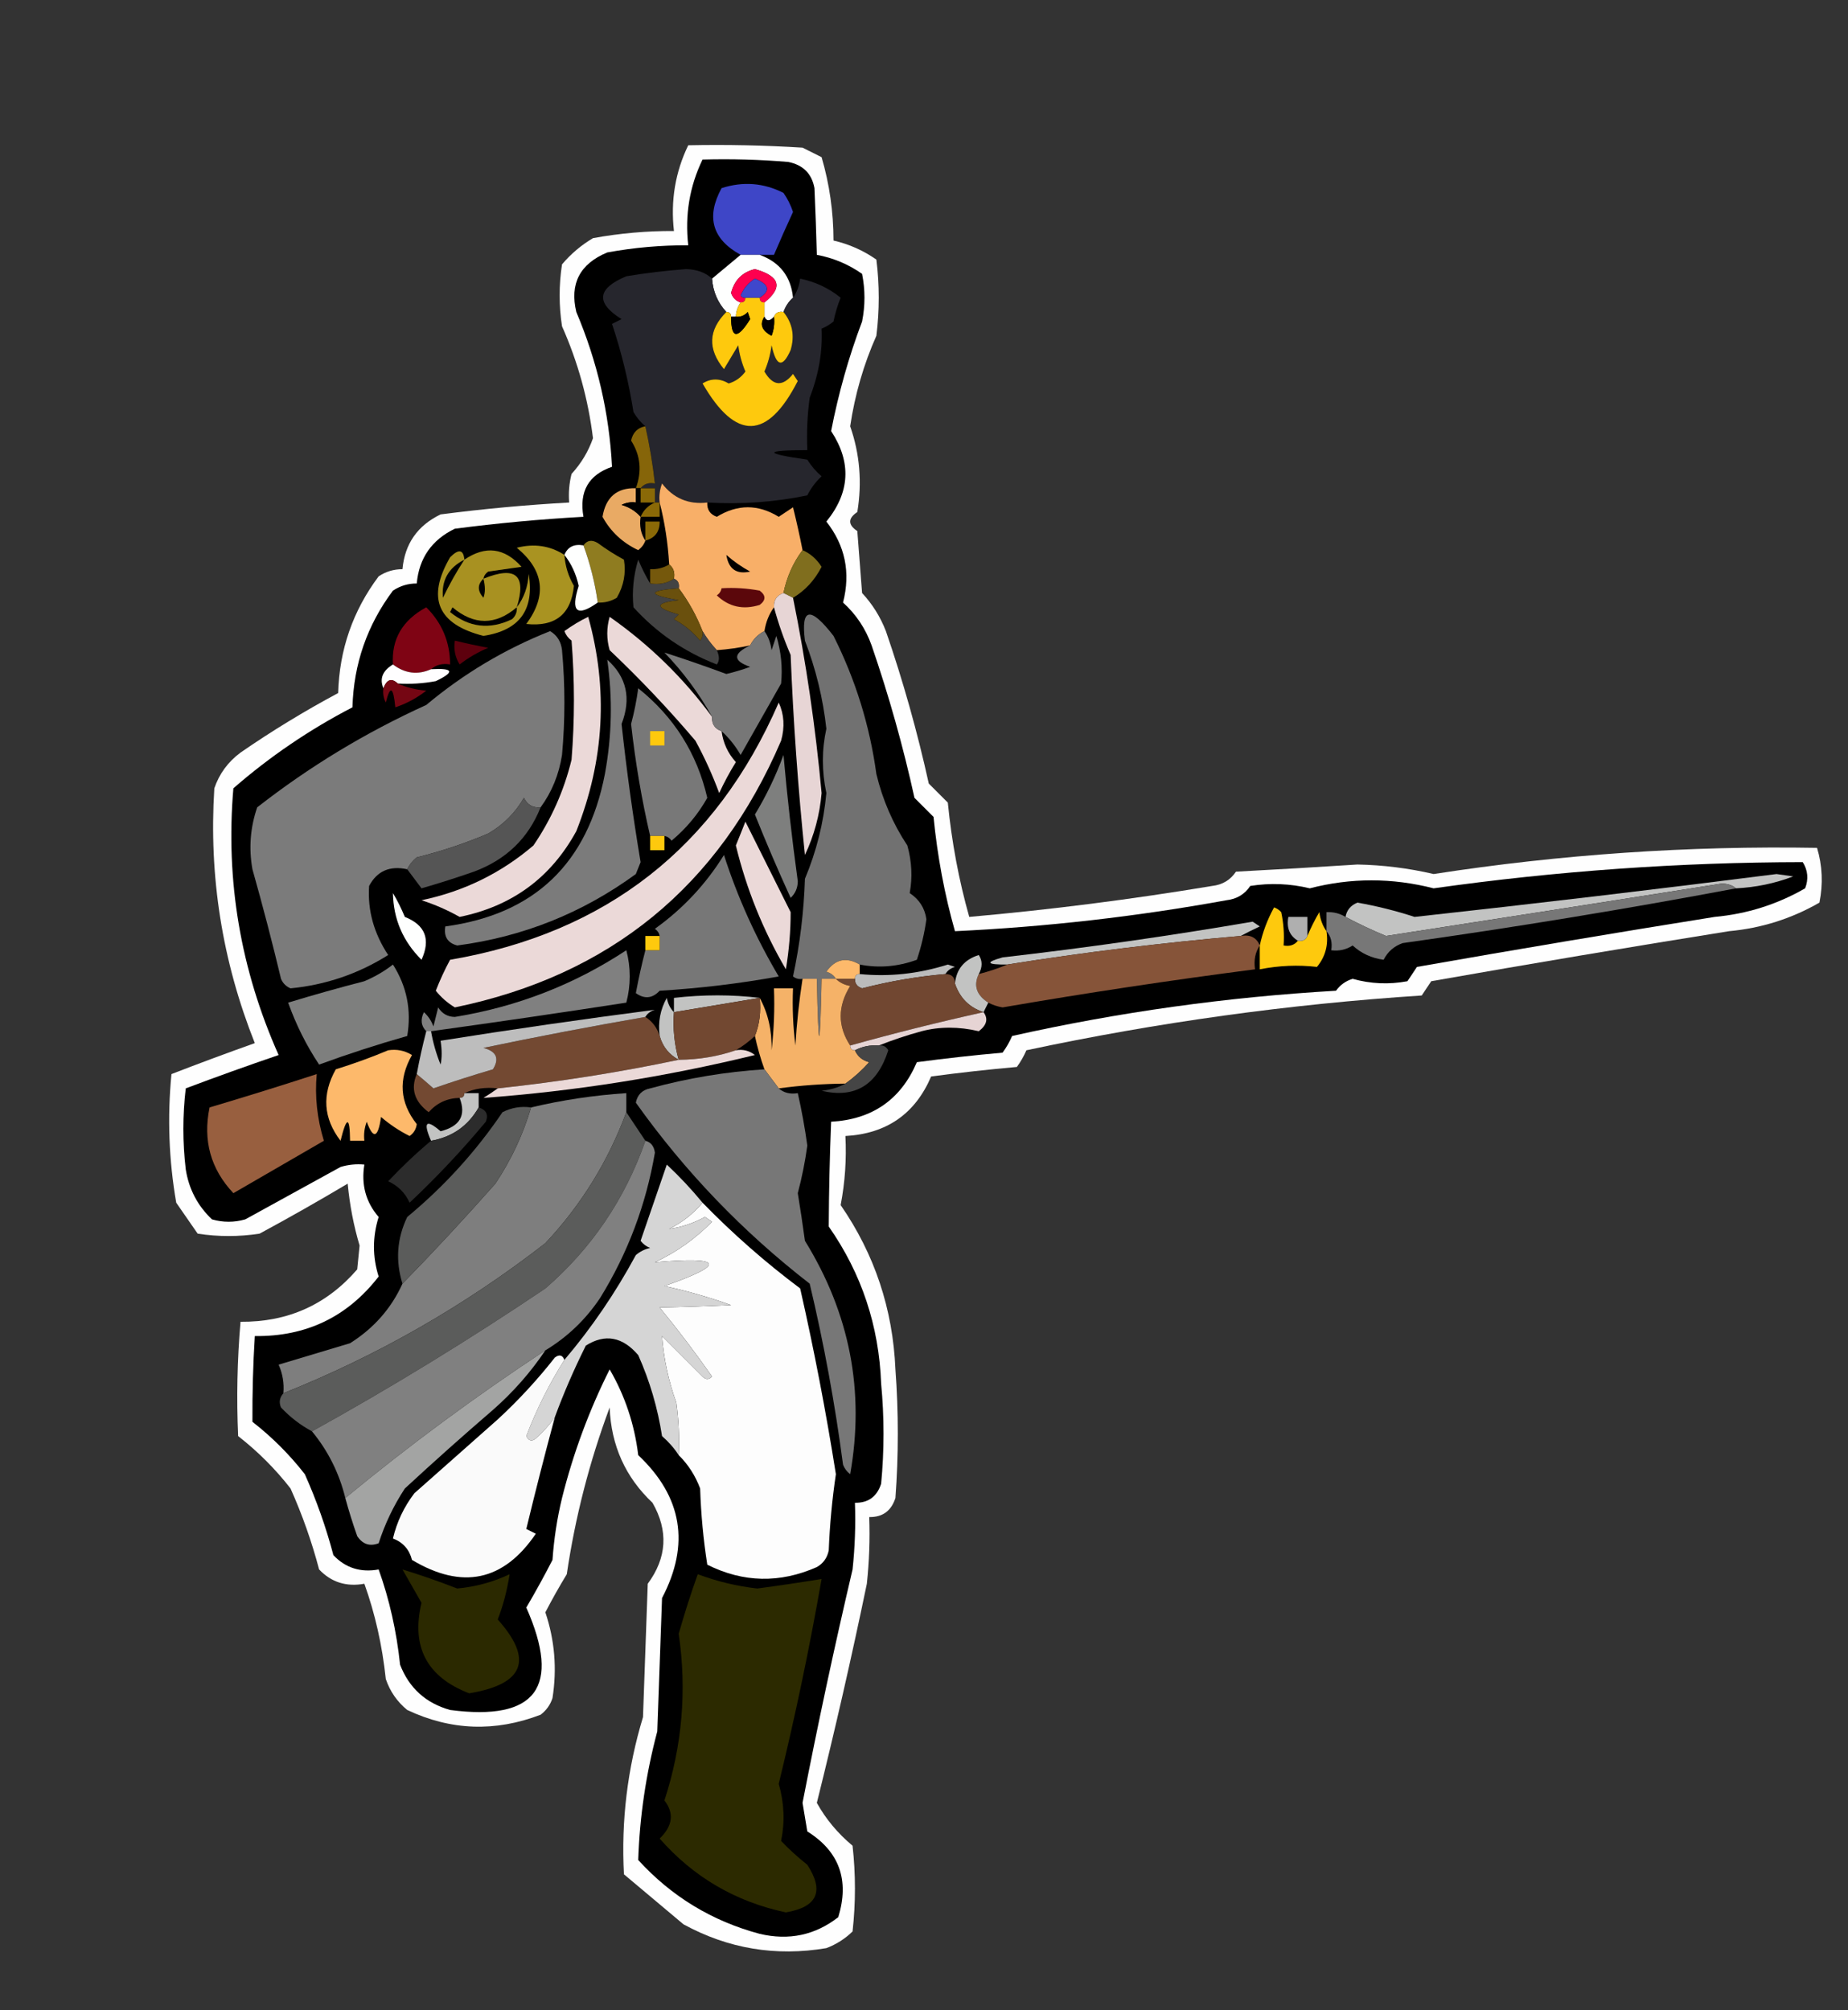 <?xml version="1.0" encoding="UTF-8"?>
<!DOCTYPE svg PUBLIC "-//W3C//DTD SVG 1.1//EN" "http://www.w3.org/Graphics/SVG/1.1/DTD/svg11.dtd">
<svg xmlns="http://www.w3.org/2000/svg" version="1.1" width="388px" height="422px" style="shape-rendering:geometricPrecision; text-rendering:geometricPrecision; image-rendering:optimizeQuality; fill-rule:evenodd; clip-rule:evenodd" xmlns:xlink="http://www.w3.org/1999/xlink">
<rect width="100%" height="100%" fill="#333333" stroke="none"/>
<g><path style="opacity:1" fill="#fefefe" d="M 144.5,30.5 C 152.507,30.334 160.507,30.5 168.5,31C 169.833,31.667 171.167,32.333 172.5,33C 174.158,38.654 174.991,44.487 175,50.5C 178.273,51.256 181.273,52.59 184,54.5C 184.667,59.833 184.667,65.167 184,70.5C 181.322,76.519 179.489,82.852 178.5,89.5C 180.52,95.279 181.02,101.279 180,107.5C 178,108.833 178,110.167 180,111.5C 180.333,115.833 180.667,120.167 181,124.5C 183.167,126.83 184.834,129.497 186,132.5C 189.621,143.024 192.621,153.69 195,164.5C 196.333,165.833 197.667,167.167 199,168.5C 199.823,176.817 201.323,184.817 203.5,192.5C 220.57,190.989 237.57,188.822 254.5,186C 256.663,185.755 258.33,184.755 259.5,183C 268.003,182.555 276.503,182.055 285,181.5C 290.41,181.606 295.743,182.273 301,183.5C 327.68,179.374 354.514,177.54 381.5,178C 382.626,181.744 382.793,185.577 382,189.5C 376.137,192.876 369.804,194.876 363,195.5C 342.136,198.838 321.302,202.338 300.5,206C 299.833,207 299.167,208 298.5,209C 270.638,210.813 242.972,214.647 215.5,220.5C 214.96,221.748 214.293,222.915 213.5,224C 207.485,224.535 201.485,225.201 195.5,226C 192.135,233.857 186.135,238.024 177.5,238.5C 177.752,243.385 177.419,248.219 176.5,253C 183.628,263.324 187.462,274.824 188,287.5C 188.667,296.5 188.667,305.5 188,314.5C 187.125,317.215 185.292,318.548 182.5,318.5C 182.666,323.179 182.499,327.845 182,332.5C 178.804,347.916 175.304,363.25 171.5,378.5C 173.378,381.89 175.878,384.89 179,387.5C 179.667,393.5 179.667,399.5 179,405.5C 177.421,407.041 175.587,408.208 173.5,409C 162.887,410.791 152.887,409.124 143.5,404C 139.333,400.5 135.167,397 131,393.5C 130.399,382.289 131.732,371.289 135,360.5C 135.333,351.167 135.667,341.833 136,332.5C 140.027,327.039 140.36,321.373 137,315.5C 131.312,310.144 128.312,303.477 128,295.5C 123.763,306.872 120.763,318.539 119,330.5C 117.405,333.121 115.905,335.787 114.5,338.5C 116.466,344.349 116.966,350.349 116,356.5C 115.535,357.931 114.701,359.097 113.5,360C 103.977,363.654 94.644,363.32 85.5,359C 83.383,357.269 81.883,355.102 81,352.5C 80.258,345.462 78.758,338.796 76.5,332.5C 72.713,333.186 69.546,332.186 67,329.5C 65.458,323.662 63.458,317.995 61,312.5C 57.806,308.395 54.14,304.728 50,301.5C 49.643,293.495 49.81,285.495 50.5,277.5C 60.424,277.587 68.591,273.92 75,266.5C 75.167,264.833 75.333,263.167 75.5,261.5C 74.258,257.333 73.424,252.999 73,248.5C 66.915,252.127 60.748,255.627 54.5,259C 50.167,259.667 45.833,259.667 41.5,259C 40,256.833 38.5,254.667 37,252.5C 35.452,243.562 35.119,234.562 36,225.5C 41.779,223.261 47.612,221.094 53.5,219C 46.661,201.806 43.828,183.973 45,165.5C 46.031,162.461 47.865,159.961 50.5,158C 57.083,153.457 63.917,149.29 71,145.5C 71.254,136.403 74.088,128.236 79.5,121C 81.025,119.991 82.692,119.491 84.5,119.5C 84.984,114.177 87.651,110.344 92.5,108C 101.468,106.835 110.468,106.002 119.5,105.5C 119.338,103.473 119.505,101.473 120,99.5C 122.044,97.261 123.544,94.761 124.5,92C 123.499,83.828 121.332,75.995 118,68.5C 117.333,64.167 117.333,59.833 118,55.5C 119.873,53.291 122.04,51.458 124.5,50C 130.123,48.971 135.79,48.471 141.5,48.5C 140.778,42.126 141.778,36.126 144.5,30.5 Z"/></g>
<g><path style="opacity:1" fill="#000000" d="M 147.5,33.5 C 153.509,33.334 159.509,33.501 165.5,34C 168.612,34.625 170.445,36.458 171,39.5C 171.212,44.258 171.378,48.925 171.5,53.5C 174.992,54.161 178.159,55.494 181,57.5C 181.667,60.833 181.667,64.167 181,67.5C 178.201,74.914 176.034,82.581 174.5,90.5C 178.809,97.057 178.476,103.39 173.5,109.5C 177.453,114.542 178.62,120.209 177,126.5C 179.744,128.984 181.744,131.984 183,135.5C 186.621,146.024 189.621,156.69 192,167.5C 193.333,168.833 194.667,170.167 196,171.5C 196.823,179.817 198.323,187.817 200.5,195.5C 219.628,194.601 238.628,192.435 257.5,189C 259.663,188.755 261.33,187.755 262.5,186C 266.696,185.336 270.862,185.503 275,186.5C 283.616,184.267 292.283,184.267 301,186.5C 326.725,182.87 352.558,181.037 378.5,181C 379.576,182.726 379.743,184.559 379,186.5C 373.137,189.876 366.804,191.876 360,192.5C 339.136,195.838 318.302,199.338 297.5,203C 296.833,204 296.167,205 295.5,206C 291.623,206.729 287.789,206.562 284,205.5C 282.566,205.93 281.399,206.764 280.5,208C 257.556,209.325 234.889,212.491 212.5,217.5C 211.96,218.748 211.293,219.915 210.5,221C 204.485,221.535 198.485,222.201 192.5,223C 189.135,230.857 183.135,235.024 174.5,235.5C 174.203,242.848 174.036,250.181 174,257.5C 180.884,267.348 184.551,278.348 185,290.5C 185.667,297.5 185.667,304.5 185,311.5C 184.125,314.215 182.292,315.548 179.5,315.5C 179.666,320.179 179.499,324.845 179,329.5C 175.178,345.79 171.678,362.123 168.5,378.5C 168.833,380.5 169.167,382.5 169.5,384.5C 176.214,388.699 178.381,394.699 176,402.5C 171.139,406.284 165.639,407.451 159.5,406C 149.488,403.322 140.988,398.155 134,390.5C 134.301,381.396 135.634,372.396 138,363.5C 138.333,354.167 138.667,344.833 139,335.5C 144.915,324.22 143.248,314.22 134,305.5C 133.222,299.039 131.222,293.039 128,287.5C 123.69,296.092 120.357,305.092 118,314.5C 116.97,318.773 116.303,323.106 116,327.5C 114.261,330.879 112.428,334.212 110.5,337.5C 117.898,354.213 112.564,361.38 94.5,359C 89.402,357.567 85.902,354.4 84,349.5C 83.258,342.462 81.758,335.796 79.5,329.5C 75.713,330.186 72.546,329.186 70,326.5C 68.458,320.662 66.458,314.995 64,309.5C 60.806,305.395 57.14,301.728 53,298.5C 52.964,292.513 53.131,286.513 53.5,280.5C 64.284,280.633 72.951,276.466 79.5,268C 78.192,263.864 78.192,259.698 79.5,255.5C 76.808,252.387 75.808,248.721 76.5,244.5C 74.801,244.34 73.134,244.506 71.5,245C 64.833,248.667 58.167,252.333 51.5,256C 49.167,256.667 46.833,256.667 44.5,256C 41.485,253.137 39.651,249.637 39,245.5C 38.333,239.833 38.333,234.167 39,228.5C 45.41,226.084 51.91,223.751 58.5,221.5C 50.504,203.548 47.337,184.881 49,165.5C 56.641,158.844 64.974,153.177 74,148.5C 74.254,139.403 77.088,131.236 82.5,124C 84.025,122.991 85.692,122.491 87.5,122.5C 87.984,117.177 90.651,113.344 95.5,111C 104.468,109.835 113.468,109.002 122.5,108.5C 121.565,103.191 123.565,99.691 128.5,98C 127.917,86.756 125.417,75.923 121,65.5C 119.581,59.56 121.748,55.393 127.5,53C 133.123,51.971 138.79,51.471 144.5,51.5C 143.778,45.126 144.778,39.126 147.5,33.5 Z"/></g>
<g><path style="opacity:1" fill="#3e46c7" d="M 159.5,53.5 C 158.167,53.5 156.833,53.5 155.5,53.5C 149.532,50.216 148.199,45.549 151.5,39.5C 155.991,38.05 160.324,38.383 164.5,40.5C 165.357,41.736 166.023,43.069 166.5,44.5C 165.092,47.54 163.759,50.54 162.5,53.5C 161.5,53.5 160.5,53.5 159.5,53.5 Z"/></g>
<g><path style="opacity:1" fill="#fefffe" d="M 155.5,53.5 C 156.833,53.5 158.167,53.5 159.5,53.5C 163.733,55.062 166.066,58.062 166.5,62.5C 165.599,63.291 164.932,64.29 164.5,65.5C 163.508,65.328 162.842,65.662 162.5,66.5C 161.604,67.506 160.938,67.506 160.5,66.5C 160.5,65.5 160.5,64.5 160.5,63.5C 164.445,60.329 163.779,57.995 158.5,56.5C 155.864,57.136 154.198,58.802 153.5,61.5C 153.855,62.522 154.522,63.189 155.5,63.5C 154.89,64.391 154.557,65.391 154.5,66.5C 154.167,66.5 153.833,66.5 153.5,66.5C 153.5,65.833 153.167,65.5 152.5,65.5C 150.688,63.539 149.688,61.206 149.5,58.5C 151.5,56.833 153.5,55.167 155.5,53.5 Z"/></g>
<g><path style="opacity:1" fill="#fe004f" d="M 160.5,63.5 C 159.833,63.5 159.5,63.167 159.5,62.5C 161.843,61.033 161.51,59.699 158.5,58.5C 157.155,59.347 156.155,60.513 155.5,62C 155.728,62.399 156.062,62.565 156.5,62.5C 156.5,63.167 156.167,63.5 155.5,63.5C 154.522,63.189 153.855,62.522 153.5,61.5C 154.198,58.802 155.864,57.136 158.5,56.5C 163.779,57.995 164.445,60.329 160.5,63.5 Z"/></g>
<g><path style="opacity:1" fill="#26262d" d="M 149.5,58.5 C 149.688,61.206 150.688,63.539 152.5,65.5C 148.707,69.289 148.54,73.289 152,77.5C 153,75.833 154,74.167 155,72.5C 155.251,74.433 155.751,76.266 156.5,78C 155.601,79.236 154.434,80.07 153,80.5C 151.118,79.394 149.284,79.394 147.5,80.5C 154.468,92.592 161.135,92.425 167.5,80C 167.167,79.5 166.833,79 166.5,78.5C 164.302,81.243 162.302,81.077 160.5,78C 161.249,76.266 161.749,74.433 162,72.5C 162.973,76.989 164.307,77.322 166,73.5C 166.891,70.502 166.391,67.836 164.5,65.5C 164.932,64.29 165.599,63.291 166.5,62.5C 167.29,61.392 167.79,60.058 168,58.5C 171.212,59.174 174.045,60.508 176.5,62.5C 175.846,64.115 175.346,65.782 175,67.5C 174.25,68.126 173.416,68.626 172.5,69C 172.73,73.784 171.896,78.617 170,83.5C 169.501,87.152 169.335,90.818 169.5,94.5C 160.259,94.52 160.259,95.186 169.5,96.5C 170.313,97.814 171.313,98.981 172.5,100C 171.257,101.154 170.257,102.488 169.5,104C 162.615,105.425 155.615,105.925 148.5,105.5C 144.574,105.953 141.408,104.62 139,101.5C 138.51,102.793 138.343,104.127 138.5,105.5C 138.167,105.5 137.833,105.5 137.5,105.5C 137.5,104.5 137.5,103.5 137.5,102.5C 136.5,102.5 135.5,102.5 134.5,102.5C 135.209,101.596 136.209,101.263 137.5,101.5C 137.048,97.454 136.381,93.454 135.5,89.5C 134.531,88.691 133.698,87.691 133,86.5C 132.004,80.178 130.504,74.011 128.5,68C 129.167,67.667 129.833,67.333 130.5,67C 125.017,63.572 125.351,60.572 131.5,58C 135.644,57.313 139.811,56.813 144,56.5C 146.295,56.547 148.129,57.213 149.5,58.5 Z"/></g>
<g><path style="opacity:1" fill="#fec90d" d="M 156.5,62.5 C 157.5,62.5 158.5,62.5 159.5,62.5C 159.5,63.167 159.833,63.5 160.5,63.5C 160.5,64.5 160.5,65.5 160.5,66.5C 159.441,68.07 159.941,69.403 162,70.5C 162.49,69.207 162.657,67.873 162.5,66.5C 162.842,65.662 163.508,65.328 164.5,65.5C 166.391,67.836 166.891,70.502 166,73.5C 164.307,77.322 162.973,76.989 162,72.5C 161.749,74.433 161.249,76.266 160.5,78C 162.302,81.077 164.302,81.243 166.5,78.5C 166.833,79 167.167,79.5 167.5,80C 161.135,92.425 154.468,92.592 147.5,80.5C 149.284,79.394 151.118,79.394 153,80.5C 154.434,80.07 155.601,79.236 156.5,78C 155.751,76.266 155.251,74.433 155,72.5C 154,74.167 153,75.833 152,77.5C 148.54,73.289 148.707,69.289 152.5,65.5C 153.167,65.5 153.5,65.833 153.5,66.5C 153.492,71.136 154.826,71.303 157.5,67C 157.333,66.5 157.167,66 157,65.5C 156.329,66.252 155.496,66.586 154.5,66.5C 154.557,65.391 154.89,64.391 155.5,63.5C 156.167,63.5 156.5,63.167 156.5,62.5 Z"/></g>
<g><path style="opacity:1" fill="#3f47cc" d="M 159.5,62.5 C 158.5,62.5 157.5,62.5 156.5,62.5C 156.062,62.565 155.728,62.399 155.5,62C 156.155,60.513 157.155,59.347 158.5,58.5C 161.51,59.699 161.843,61.033 159.5,62.5 Z"/></g>
<g><path style="opacity:1" fill="#000000" d="M 153.5,66.5 C 153.833,66.5 154.167,66.5 154.5,66.5C 155.496,66.586 156.329,66.252 157,65.5C 157.167,66 157.333,66.5 157.5,67C 154.826,71.303 153.492,71.136 153.5,66.5 Z"/></g>
<g><path style="opacity:1" fill="#000000" d="M 160.5,66.5 C 160.938,67.506 161.604,67.506 162.5,66.5C 162.657,67.873 162.49,69.207 162,70.5C 159.941,69.403 159.441,68.07 160.5,66.5 Z"/></g>
<g><path style="opacity:1" fill="#866509" d="M 135.5,89.5 C 136.381,93.454 137.048,97.454 137.5,101.5C 136.209,101.263 135.209,101.596 134.5,102.5C 134.167,102.5 133.833,102.5 133.5,102.5C 134.811,98.928 134.477,95.595 132.5,92.5C 132.879,90.787 133.879,89.787 135.5,89.5 Z"/></g>
<g><path style="opacity:1" fill="#e9aa64" d="M 133.5,102.5 C 133.5,103.5 133.5,104.5 133.5,105.5C 132.448,105.351 131.448,105.517 130.5,106C 132.133,106.48 133.466,107.313 134.5,108.5C 134.216,110.415 134.549,112.081 135.5,113.5C 135.217,114.289 134.717,114.956 134,115.5C 130.707,113.951 128.207,111.617 126.5,108.5C 127.185,104.382 129.518,102.382 133.5,102.5 Z"/></g>
<g><path style="opacity:1" fill="#000000" d="M 133.5,102.5 C 133.833,102.5 134.167,102.5 134.5,102.5C 135.5,102.5 136.5,102.5 137.5,102.5C 137.5,103.5 137.5,104.5 137.5,105.5C 136.1,106.1 135.1,107.1 134.5,108.5C 133.466,107.313 132.133,106.48 130.5,106C 131.448,105.517 132.448,105.351 133.5,105.5C 133.5,104.5 133.5,103.5 133.5,102.5 Z"/></g>
<g><path style="opacity:1" fill="#8a6907" d="M 134.5,102.5 C 135.5,102.5 136.5,102.5 137.5,102.5C 137.5,103.5 137.5,104.5 137.5,105.5C 136.5,105.5 135.5,105.5 134.5,105.5C 134.5,104.5 134.5,103.5 134.5,102.5 Z"/></g>
<g><path style="opacity:1" fill="#8a6907" d="M 137.5,105.5 C 137.833,105.5 138.167,105.5 138.5,105.5C 138.5,106.5 138.5,107.5 138.5,108.5C 137.167,108.5 135.833,108.5 134.5,108.5C 135.1,107.1 136.1,106.1 137.5,105.5 Z"/></g>
<g><path style="opacity:1" fill="#f8af68" d="M 148.5,105.5 C 148.415,106.995 149.081,107.995 150.5,108.5C 154.833,105.833 159.167,105.833 163.5,108.5C 164.5,107.833 165.5,107.167 166.5,106.5C 167.249,109.527 167.916,112.527 168.5,115.5C 166.512,118.161 165.179,121.161 164.5,124.5C 163.094,124.973 162.427,125.973 162.5,127.5C 161.463,128.93 160.796,130.597 160.5,132.5C 159.167,133.167 158.167,134.167 157.5,135.5C 155.194,135.993 152.861,136.326 150.5,136.5C 149.341,135.26 148.341,133.926 147.5,132.5C 146.226,129.24 144.56,126.24 142.5,123.5C 142.672,122.508 142.338,121.842 141.5,121.5C 141.737,120.209 141.404,119.209 140.5,118.5C 140.23,113.972 139.563,109.639 138.5,105.5C 138.343,104.127 138.51,102.793 139,101.5C 141.408,104.62 144.574,105.953 148.5,105.5 Z"/></g>
<g><path style="opacity:1" fill="#8a6907" d="M 135.5,113.5 C 135.5,112.167 135.5,110.833 135.5,109.5C 136.5,109.5 137.5,109.5 138.5,109.5C 138.532,111.619 137.532,112.952 135.5,113.5 Z"/></g>
<g><path style="opacity:1" fill="#8f7c20" d="M 125.5,126.5 C 124.932,122.443 123.932,118.443 122.5,114.5C 123.251,113.427 124.251,113.26 125.5,114C 127.249,115.292 129.082,116.458 131,117.5C 131.466,120.312 130.966,122.979 129.5,125.5C 128.264,126.246 126.93,126.579 125.5,126.5 Z"/></g>
<g><path style="opacity:1" fill="#a99321" d="M 118.5,116.5 C 118.665,118.827 119.331,120.993 120.5,123C 119.908,128.975 116.574,131.641 110.5,131C 114.888,125.048 114.221,119.715 108.5,115C 112.167,114.063 115.501,114.563 118.5,116.5 Z"/></g>
<g><path style="opacity:1" fill="#fefffe" d="M 122.5,114.5 C 123.932,118.443 124.932,122.443 125.5,126.5C 121.099,129.619 119.766,128.452 121.5,123C 120.961,120.518 119.961,118.352 118.5,116.5C 119.183,114.824 120.517,114.157 122.5,114.5 Z"/></g>
<g><path style="opacity:1" fill="#a89121" d="M 97.5,117.5 C 101.918,114.488 105.918,114.988 109.5,119C 107.167,119.333 104.833,119.667 102.5,120C 101.944,120.383 101.611,120.883 101.5,121.5C 108.264,118.744 110.597,120.744 108.5,127.5C 110.011,125.524 110.844,123.191 111,120.5C 112.236,128.022 109.07,132.355 101.5,133.5C 91.86,131.057 89.527,125.557 94.5,117C 96.304,115.188 97.304,115.354 97.5,117.5 Z"/></g>
<g><path style="opacity:1" fill="#806e1e" d="M 168.5,115.5 C 170.134,116.207 171.468,117.373 172.5,119C 171.038,121.832 169.038,123.999 166.5,125.5C 165.833,125.167 165.167,124.833 164.5,124.5C 165.179,121.161 166.512,118.161 168.5,115.5 Z"/></g>
<g><path style="opacity:1" fill="#000000" d="M 152.5,116.5 C 154.01,117.836 155.677,119.003 157.5,120C 154.632,120.64 152.965,119.473 152.5,116.5 Z"/></g>
<g><path style="opacity:1" fill="#000000" d="M 97.5,117.5 C 95.856,120.004 94.356,122.671 93,125.5C 92.658,121.855 94.158,119.189 97.5,117.5 Z"/></g>
<g><path style="opacity:1" fill="#434343" d="M 136.5,122.5 C 138.415,122.784 140.081,122.451 141.5,121.5C 142.338,121.842 142.672,122.508 142.5,123.5C 135.864,124.022 135.864,124.855 142.5,126C 137.379,126.577 137.379,127.577 142.5,129C 142.167,129.333 141.833,129.667 141.5,130C 143.609,131.141 145.442,132.641 147,134.5C 147.464,133.906 147.631,133.239 147.5,132.5C 148.341,133.926 149.341,135.26 150.5,136.5C 151.087,137.767 151.087,138.767 150.5,139.5C 143.705,136.867 137.872,132.867 133,127.5C 132.67,124.134 133.003,120.801 134,117.5C 134.757,119.315 135.59,120.981 136.5,122.5 Z"/></g>
<g><path style="opacity:1" fill="#75580c" d="M 140.5,118.5 C 141.404,119.209 141.737,120.209 141.5,121.5C 140.081,122.451 138.415,122.784 136.5,122.5C 136.5,121.5 136.5,120.5 136.5,119.5C 137.959,119.567 139.292,119.234 140.5,118.5 Z"/></g>
<g><path style="opacity:1" fill="#000000" d="M 101.5,121.5 C 101.906,123.109 101.906,124.443 101.5,125.5C 100.218,124.042 100.218,122.708 101.5,121.5 Z"/></g>
<g><path style="opacity:1" fill="#5b070b" d="M 151.5,123.5 C 154.187,123.336 156.854,123.503 159.5,124C 160.833,125 160.833,126 159.5,127C 156.032,128.081 153.032,127.415 150.5,125C 151.056,124.617 151.389,124.117 151.5,123.5 Z"/></g>
<g><path style="opacity:1" fill="#e7d5d5" d="M 164.5,124.5 C 165.167,124.833 165.833,125.167 166.5,125.5C 169.231,139.009 171.231,152.675 172.5,166.5C 172.113,171.047 170.947,175.381 169,179.5C 167.558,165.54 166.558,151.54 166,137.5C 164.6,134.26 163.433,130.927 162.5,127.5C 162.427,125.973 163.094,124.973 164.5,124.5 Z"/></g>
<g><path style="opacity:1" fill="#6a500d" d="M 142.5,123.5 C 144.56,126.24 146.226,129.24 147.5,132.5C 147.631,133.239 147.464,133.906 147,134.5C 145.442,132.641 143.609,131.141 141.5,130C 141.833,129.667 142.167,129.333 142.5,129C 137.379,127.577 137.379,126.577 142.5,126C 135.864,124.855 135.864,124.022 142.5,123.5 Z"/></g>
<g><path style="opacity:1" fill="#7f0414" d="M 90.5,140.5 C 87.707,141.746 85.04,141.413 82.5,139.5C 82.165,134.194 84.498,130.194 89.5,127.5C 92.826,130.817 94.493,134.817 94.5,139.5C 92.901,139.232 91.568,139.566 90.5,140.5 Z"/></g>
<g><path style="opacity:1" fill="#000000" d="M 108.5,127.5 C 108.586,128.496 108.252,129.329 107.5,130C 102.832,132.248 98.498,131.748 94.5,128.5C 94.667,128.167 94.833,127.833 95,127.5C 99.528,131.31 104.027,131.31 108.5,127.5 Z"/></g>
<g><path style="opacity:1" fill="#ebd9d8" d="M 123.5,129.5 C 127.72,144.632 126.887,159.632 121,174.5C 115.663,184.261 107.496,190.261 96.5,192.5C 93.986,191.078 91.319,189.912 88.5,189C 97.353,187.157 105.186,183.323 112,177.5C 115.754,171.992 118.42,165.992 120,159.5C 120.667,151.167 120.667,142.833 120,134.5C 119.308,133.975 118.808,133.308 118.5,132.5C 120.145,131.304 121.811,130.304 123.5,129.5 Z"/></g>
<g><path style="opacity:1" fill="#ebd9d8" d="M 149.5,150.5 C 149.427,152.027 150.094,153.027 151.5,153.5C 151.829,155.991 152.829,158.157 154.5,160C 153.206,162.087 152.039,164.254 151,166.5C 149.591,162.684 147.924,159.017 146,155.5C 140.366,148.864 134.366,142.531 128,136.5C 127.333,134.167 127.333,131.833 128,129.5C 136.361,135.362 143.527,142.362 149.5,150.5 Z"/></g>
<g><path style="opacity:1" fill="#7b7b7b" d="M 113.5,169.5 C 111.876,169.64 110.71,168.973 110,167.5C 108.167,170.667 105.667,173.167 102.5,175C 97.637,177.066 92.637,178.732 87.5,180C 86.62,180.708 85.953,181.542 85.5,182.5C 81.831,181.697 79.164,182.864 77.5,186C 77.152,191.093 78.486,195.927 81.5,200.5C 75.253,204.44 68.419,206.773 61,207.5C 60.055,207.095 59.388,206.428 59,205.5C 57.152,197.774 55.152,190.108 53,182.5C 52.209,178.074 52.543,173.741 54,169.5C 64.951,160.938 76.785,153.772 89.5,148C 97.314,141.446 105.981,136.279 115.5,132.5C 116.971,133.381 117.804,134.714 118,136.5C 118.667,143.833 118.667,151.167 118,158.5C 117.356,162.619 115.856,166.285 113.5,169.5 Z"/></g>
<g><path style="opacity:1" fill="#777777" d="M 160.5,132.5 C 161.29,133.609 161.79,134.942 162,136.5C 162.333,135.5 162.667,134.5 163,133.5C 163.997,136.801 164.33,140.134 164,143.5C 161.167,148.5 158.333,153.5 155.5,158.5C 154.388,156.581 153.054,154.914 151.5,153.5C 150.094,153.027 149.427,152.027 149.5,150.5C 146.795,145.614 143.461,141.114 139.5,137C 143.721,138.353 148.055,139.853 152.5,141.5C 154.197,141.101 155.863,140.601 157.5,140C 153.85,138.738 153.85,137.238 157.5,135.5C 158.167,134.167 159.167,133.167 160.5,132.5 Z"/></g>
<g><path style="opacity:1" fill="#5d000d" d="M 95.5,134.5 C 97.801,135.06 100.134,135.56 102.5,136C 100.336,136.914 98.336,138.081 96.5,139.5C 95.548,137.955 95.215,136.288 95.5,134.5 Z"/></g>
<g><path style="opacity:1" fill="#7b7b7b" d="M 127.5,138.5 C 131.579,142.143 132.579,146.643 130.5,152C 131.553,161.703 132.886,171.37 134.5,181C 134.167,181.833 133.833,182.667 133.5,183.5C 122.291,191.686 109.791,196.686 96,198.5C 93.98,197.968 93.147,196.635 93.5,194.5C 112.206,191.966 123.372,181.299 127,162.5C 128.478,154.486 128.644,146.486 127.5,138.5 Z"/></g>
<g><path style="opacity:1" fill="#fffeff" d="M 82.5,139.5 C 85.04,141.413 87.707,141.746 90.5,140.5C 95.22,140.225 95.554,141.059 91.5,143C 88.854,143.497 86.187,143.664 83.5,143.5C 82.221,142.285 81.221,142.618 80.5,144.5C 79.651,142.49 80.318,140.823 82.5,139.5 Z"/></g>
<g><path style="opacity:1" fill="#750613" d="M 83.5,143.5 C 85.292,144.309 87.292,144.809 89.5,145C 87.532,146.544 85.365,147.711 83,148.5C 82.581,144.148 81.915,143.815 81,147.5C 80.517,146.552 80.35,145.552 80.5,144.5C 81.221,142.618 82.221,142.285 83.5,143.5 Z"/></g>
<g><path style="opacity:1" fill="#787878" d="M 139.5,175.5 C 138.5,175.5 137.5,175.5 136.5,175.5C 134.728,167.873 133.395,160.04 132.5,152C 133.161,149.536 133.661,147.036 134,144.5C 141.512,150.505 146.345,158.172 148.5,167.5C 146.597,170.911 144.097,173.911 141,176.5C 140.617,175.944 140.117,175.611 139.5,175.5 Z"/></g>
<g><path style="opacity:1" fill="#ebd9d8" d="M 163.5,147.5 C 164.634,149.966 164.801,152.633 164,155.5C 150.902,186.1 128.069,204.767 95.5,211.5C 93.947,210.561 92.613,209.394 91.5,208C 92.363,205.773 93.363,203.607 94.5,201.5C 127.278,195.889 150.278,177.889 163.5,147.5 Z"/></g>
<g><path style="opacity:1" fill="#fec90d" d="M 136.5,153.5 C 137.5,153.5 138.5,153.5 139.5,153.5C 139.5,154.5 139.5,155.5 139.5,156.5C 138.5,156.5 137.5,156.5 136.5,156.5C 136.5,155.5 136.5,154.5 136.5,153.5 Z"/></g>
<g><path style="opacity:1" fill="#7e7f7e" d="M 164.5,158.5 C 165.271,167.209 166.271,176.043 167.5,185C 167.491,186.404 166.991,187.57 166,188.5C 163.339,182.684 160.839,176.851 158.5,171C 160.904,167.025 162.904,162.858 164.5,158.5 Z"/></g>
<g><path style="opacity:1" fill="#717171" d="M 180.5,202.5 C 177.7,200.854 175.367,201.354 173.5,204C 174.416,204.278 175.082,204.778 175.5,205.5C 174.5,205.5 173.5,205.5 172.5,205.5C 172.167,221.5 171.833,221.5 171.5,205.5C 170.5,205.5 169.5,205.5 168.5,205.5C 167.761,205.631 167.094,205.464 166.5,205C 167.941,198.289 168.775,191.456 169,184.5C 171.422,178.733 172.922,172.733 173.5,166.5C 172.524,161.927 172.524,157.427 173.5,153C 172.802,146.649 171.302,140.482 169,134.5C 168.13,127.555 170.13,127.222 175,133.5C 179.612,142.669 182.612,152.335 184,162.5C 185.305,167.928 187.472,172.928 190.5,177.5C 191.437,180.823 191.604,184.157 191,187.5C 193.016,188.839 194.183,190.672 194.5,193C 194.1,195.9 193.434,198.733 192.5,201.5C 188.493,202.954 184.493,203.287 180.5,202.5 Z"/></g>
<g><path style="opacity:1" fill="#555555" d="M 113.5,169.5 C 110.927,175.991 106.26,180.491 99.5,183C 95.859,184.269 92.192,185.436 88.5,186.5C 87.476,185.148 86.476,183.815 85.5,182.5C 85.953,181.542 86.62,180.708 87.5,180C 92.637,178.732 97.637,177.066 102.5,175C 105.667,173.167 108.167,170.667 110,167.5C 110.71,168.973 111.876,169.64 113.5,169.5 Z"/></g>
<g><path style="opacity:1" fill="#ebd9d8" d="M 156.5,172.5 C 159.636,178.773 162.803,185.106 166,191.5C 166.004,195.483 165.671,199.483 165,203.5C 160.224,195.337 156.724,186.67 154.5,177.5C 155.187,175.823 155.854,174.156 156.5,172.5 Z"/></g>
<g><path style="opacity:1" fill="#fec90d" d="M 136.5,175.5 C 137.5,175.5 138.5,175.5 139.5,175.5C 139.5,176.5 139.5,177.5 139.5,178.5C 138.5,178.5 137.5,178.5 136.5,178.5C 136.5,177.5 136.5,176.5 136.5,175.5 Z"/></g>
<g><path style="opacity:1" fill="#777777" d="M 135.5,199.5 C 136.5,199.5 137.5,199.5 138.5,199.5C 138.5,198.5 138.5,197.5 138.5,196.5C 138.389,195.883 138.056,195.383 137.5,195C 143.378,190.79 148.211,185.623 152,179.5C 154.859,188.39 158.693,196.89 163.5,205C 155.27,206.493 146.937,207.493 138.5,208C 136.973,209.632 135.307,209.799 133.5,208.5C 134.089,205.36 134.756,202.36 135.5,199.5 Z"/></g>
<g><path style="opacity:1" fill="#c2c3c2" d="M 364.5,186.5 C 363.726,185.853 362.726,185.52 361.5,185.5C 338.005,189.208 314.505,192.874 291,196.5C 288.123,195.312 285.29,193.979 282.5,192.5C 282.75,191.078 283.583,190.078 285,189.5C 289.102,190.225 293.102,191.225 297,192.5C 322.37,189.718 347.703,186.718 373,183.5C 374.167,183.667 375.333,183.833 376.5,184C 372.622,185.47 368.622,186.303 364.5,186.5 Z"/></g>
<g><path style="opacity:1" fill="#777777" d="M 364.5,186.5 C 341.395,190.85 318.062,194.684 294.5,198C 292.697,198.637 291.364,199.803 290.5,201.5C 287.964,201.156 285.797,200.156 284,198.5C 282.644,199.38 281.144,199.714 279.5,199.5C 279.768,197.901 279.434,196.568 278.5,195.5C 278.5,194.167 278.5,192.833 278.5,191.5C 279.959,191.433 281.292,191.766 282.5,192.5C 285.29,193.979 288.123,195.312 291,196.5C 314.505,192.874 338.005,189.208 361.5,185.5C 362.726,185.52 363.726,185.853 364.5,186.5 Z"/></g>
<g><path style="opacity:1" fill="#fefffe" d="M 82.5,187.5 C 83.41,189.019 84.243,190.685 85,192.5C 89.294,194.201 90.461,197.201 88.5,201.5C 84.594,197.611 82.594,192.945 82.5,187.5 Z"/></g>
<g><path style="opacity:1" fill="#fec90d" d="M 272.5,197.5 C 273.492,197.672 274.158,197.338 274.5,196.5C 275.181,194.842 276.015,193.175 277,191.5C 277.21,193.058 277.71,194.391 278.5,195.5C 278.945,198.365 278.278,200.865 276.5,203C 272.568,202.538 268.568,202.705 264.5,203.5C 264.5,201.833 264.5,200.167 264.5,198.5C 265.083,195.759 266.083,193.092 267.5,190.5C 268.086,190.709 268.586,191.043 269,191.5C 269.497,193.81 269.663,196.143 269.5,198.5C 270.791,198.737 271.791,198.404 272.5,197.5 Z"/></g>
<g><path style="opacity:1" fill="#afafaf" d="M 274.5,196.5 C 274.158,197.338 273.492,197.672 272.5,197.5C 270.744,196.448 270.077,194.781 270.5,192.5C 271.833,192.5 273.167,192.5 274.5,192.5C 274.5,193.833 274.5,195.167 274.5,196.5 Z"/></g>
<g><path style="opacity:1" fill="#c2c3c2" d="M 260.5,196.5 C 243.959,197.929 227.626,199.929 211.5,202.5C 207.107,202.543 206.774,202.043 210.5,201C 228.077,198.987 245.577,196.487 263,193.5C 263.5,193.833 264,194.167 264.5,194.5C 263.051,195.172 261.718,195.839 260.5,196.5 Z"/></g>
<g><path style="opacity:1" fill="#fec90d" d="M 138.5,196.5 C 138.5,197.5 138.5,198.5 138.5,199.5C 137.5,199.5 136.5,199.5 135.5,199.5C 135.5,198.5 135.5,197.5 135.5,196.5C 136.5,196.5 137.5,196.5 138.5,196.5 Z"/></g>
<g><path style="opacity:1" fill="#865439" d="M 260.5,196.5 C 262.483,196.157 263.817,196.824 264.5,198.5C 263.549,199.919 263.216,201.585 263.5,203.5C 245.785,205.793 228.118,208.459 210.5,211.5C 209.416,211.315 208.416,210.982 207.5,210.5C 205.018,208.915 204.352,206.915 205.5,204.5C 207.626,203.952 209.626,203.285 211.5,202.5C 227.626,199.929 243.959,197.929 260.5,196.5 Z"/></g>
<g><path style="opacity:1" fill="#808080" d="M 90.5,216.5 C 90.167,216.5 89.833,216.5 89.5,216.5C 88.402,215.399 88.235,214.066 89,212.5C 89.915,213.328 90.581,214.328 91,215.5C 91.333,214.167 91.667,212.833 92,211.5C 92.804,212.804 93.971,213.471 95.5,213.5C 108.586,211.365 120.586,206.698 131.5,199.5C 132.46,203.139 132.46,206.805 131.5,210.5C 117.839,212.61 104.172,214.61 90.5,216.5 Z"/></g>
<g><path style="opacity:1" fill="#c2c3c2" d="M 205.5,204.5 C 204.352,206.915 205.018,208.915 207.5,210.5C 207.167,211.167 206.833,211.833 206.5,212.5C 203.522,211.522 201.522,209.522 200.5,206.5C 200.79,203.472 202.457,201.472 205.5,200.5C 206.292,201.7 206.292,203.033 205.5,204.5 Z"/></g>
<g><path style="opacity:1" fill="#fdb96b" d="M 180.5,202.5 C 180.5,203.167 180.5,203.833 180.5,204.5C 179.833,204.5 179.5,204.833 179.5,205.5C 178.167,205.5 176.833,205.5 175.5,205.5C 175.082,204.778 174.416,204.278 173.5,204C 175.367,201.354 177.7,200.854 180.5,202.5 Z"/></g>
<g><path style="opacity:1" fill="#7e7f7e" d="M 82.5,202.5 C 85.418,207.092 86.418,212.092 85.5,217.5C 79.256,219.269 73.09,221.269 67,223.5C 64.335,219.504 62.169,215.171 60.5,210.5C 65.767,208.896 71.1,207.396 76.5,206C 78.727,205.059 80.727,203.892 82.5,202.5 Z"/></g>
<g><path style="opacity:1" fill="#bbbbbb" d="M 198.5,204.5 C 192.589,205.013 186.756,206.013 181,207.5C 179.97,207.164 179.47,206.497 179.5,205.5C 179.5,204.833 179.833,204.5 180.5,204.5C 186.69,205.114 192.857,204.447 199,202.5C 199.5,202.667 200,202.833 200.5,203C 199.584,203.278 198.918,203.778 198.5,204.5 Z"/></g>
<g><path style="opacity:1" fill="#714731" d="M 198.5,204.5 C 199.833,204.5 200.5,205.167 200.5,206.5C 201.522,209.522 203.522,211.522 206.5,212.5C 197.101,214.58 187.768,216.913 178.5,219.5C 175.85,215.441 175.85,211.274 178.5,207C 177.263,206.768 176.263,206.268 175.5,205.5C 176.833,205.5 178.167,205.5 179.5,205.5C 179.47,206.497 179.97,207.164 181,207.5C 186.756,206.013 192.589,205.013 198.5,204.5 Z"/></g>
<g><path style="opacity:1" fill="#f5b268" d="M 168.5,205.5 C 169.5,205.5 170.5,205.5 171.5,205.5C 171.833,221.5 172.167,221.5 172.5,205.5C 173.5,205.5 174.5,205.5 175.5,205.5C 176.263,206.268 177.263,206.768 178.5,207C 175.85,211.274 175.85,215.441 178.5,219.5C 178.5,220.167 178.833,220.5 179.5,220.5C 180.058,221.79 181.058,222.623 182.5,223C 180.937,224.736 179.27,226.236 177.5,227.5C 172.807,227.54 168.141,227.873 163.5,228.5C 162.488,227.128 161.488,225.795 160.5,224.5C 159.681,222.228 159.015,219.894 158.5,217.5C 159.473,215.052 159.806,212.385 159.5,209.5C 161.26,212.701 162.094,216.367 162,220.5C 162.499,216.179 162.666,211.846 162.5,207.5C 163.833,207.5 165.167,207.5 166.5,207.5C 166.334,211.514 166.501,215.514 167,219.5C 167.281,214.785 167.781,210.118 168.5,205.5 Z"/></g>
<g><path style="opacity:1" fill="#c2c3c2" d="M 159.5,209.5 C 153.5,210.5 147.5,211.5 141.5,212.5C 141.5,211.5 141.5,210.5 141.5,209.5C 147.675,208.794 153.675,208.794 159.5,209.5 Z"/></g>
<g><path style="opacity:1" fill="#c2c3c2" d="M 141.5,212.5 C 141.253,215.939 141.586,219.272 142.5,222.5C 140.466,221.409 139.132,219.743 138.5,217.5C 138.125,214.603 138.625,211.937 140,209.5C 140.232,210.737 140.732,211.737 141.5,212.5 Z"/></g>
<g><path style="opacity:1" fill="#724831" d="M 159.5,209.5 C 159.806,212.385 159.473,215.052 158.5,217.5C 157.26,218.659 155.926,219.659 154.5,220.5C 150.733,221.795 146.733,222.461 142.5,222.5C 141.586,219.272 141.253,215.939 141.5,212.5C 147.5,211.5 153.5,210.5 159.5,209.5 Z"/></g>
<g><path style="opacity:1" fill="#e6d4d4" d="M 206.5,212.5 C 207.522,213.892 207.189,215.225 205.5,216.5C 201.292,215.51 197.292,215.51 193.5,216.5C 190.338,217.365 187.338,218.365 184.5,219.5C 182.708,219.366 181.042,219.699 179.5,220.5C 178.833,220.5 178.5,220.167 178.5,219.5C 187.768,216.913 197.101,214.58 206.5,212.5 Z"/></g>
<g><path style="opacity:1" fill="#734932" d="M 135.5,213.5 C 136.978,214.448 137.978,215.781 138.5,217.5C 139.132,219.743 140.466,221.409 142.5,222.5C 130.063,225.127 117.396,227.127 104.5,228.5C 101.941,228.198 99.607,228.532 97.5,229.5C 97.5,230.167 97.167,230.5 96.5,230.5C 93.901,230.549 91.734,231.549 90,233.5C 87.015,231.265 86.182,228.598 87.5,225.5C 88.659,226.456 89.826,227.456 91,228.5C 95.141,227.064 99.308,225.731 103.5,224.5C 104.9,222.218 104.234,220.718 101.5,220C 112.813,217.637 124.146,215.471 135.5,213.5 Z"/></g>
<g><path style="opacity:1" fill="#bdbdbd" d="M 135.5,213.5 C 124.146,215.471 112.813,217.637 101.5,220C 104.234,220.718 104.9,222.218 103.5,224.5C 99.308,225.731 95.141,227.064 91,228.5C 89.826,227.456 88.659,226.456 87.5,225.5C 88.062,222.454 88.729,219.454 89.5,216.5C 89.833,216.5 90.167,216.5 90.5,216.5C 90.913,218.89 91.579,221.223 92.5,223.5C 92.807,222.113 92.807,220.446 92.5,218.5C 107.519,216.107 122.519,213.94 137.5,212C 136.584,212.278 135.918,212.778 135.5,213.5 Z"/></g>
<g><path style="opacity:1" fill="#454545" d="M 184.5,219.5 C 185.376,219.369 186.043,219.702 186.5,220.5C 184.17,227.813 179.504,230.646 172.5,229C 174.382,228.802 176.048,228.302 177.5,227.5C 179.27,226.236 180.937,224.736 182.5,223C 181.058,222.623 180.058,221.79 179.5,220.5C 181.042,219.699 182.708,219.366 184.5,219.5 Z"/></g>
<g><path style="opacity:1" fill="#fdb96b" d="M 81.5,220.5 C 83.288,220.215 84.955,220.548 86.5,221.5C 83.583,226.635 83.916,231.469 87.5,236C 87.37,237.059 86.87,237.892 86,238.5C 83.828,237.415 81.828,236.081 80,234.5C 79.377,238.932 78.377,239.265 77,235.5C 76.51,236.793 76.343,238.127 76.5,239.5C 75.5,239.5 74.5,239.5 73.5,239.5C 73.443,234.318 72.776,234.318 71.5,239.5C 67.877,234.78 67.544,229.78 70.5,224.5C 74.332,223.304 77.999,221.97 81.5,220.5 Z"/></g>
<g><path style="opacity:1" fill="#ebd9d8" d="M 154.5,220.5 C 155.978,220.238 157.311,220.571 158.5,221.5C 139.63,226.099 120.63,229.099 101.5,230.5C 102.602,229.824 103.602,229.158 104.5,228.5C 117.396,227.127 130.063,225.127 142.5,222.5C 146.733,222.461 150.733,221.795 154.5,220.5 Z"/></g>
<g><path style="opacity:1" fill="#777777" d="M 160.5,224.5 C 161.488,225.795 162.488,227.128 163.5,228.5C 164.568,229.434 165.901,229.768 167.5,229.5C 168.322,233.126 168.989,236.793 169.5,240.5C 169.042,243.875 168.375,247.208 167.5,250.5C 168.047,253.826 168.547,257.16 169,260.5C 178.428,275.757 181.595,292.09 178.5,309.5C 177.808,308.975 177.308,308.308 177,307.5C 175.313,294.711 172.98,282.044 170,269.5C 155.94,258.608 143.774,245.941 133.5,231.5C 133.833,229.833 134.833,228.833 136.5,228.5C 144.362,226.35 152.362,225.017 160.5,224.5 Z"/></g>
<g><path style="opacity:1" fill="#985f3f" d="M 66.5,225.5 C 66.076,230.185 66.576,234.851 68,239.5C 61.667,243.167 55.333,246.833 49,250.5C 44.233,245.438 42.566,239.438 44,232.5C 51.616,230.237 59.116,227.904 66.5,225.5 Z"/></g>
<g><path style="opacity:1" fill="#c2c3c2" d="M 97.5,229.5 C 98.5,229.5 99.5,229.5 100.5,229.5C 100.5,230.5 100.5,231.5 100.5,232.5C 98.273,236.39 94.94,238.724 90.5,239.5C 88.787,235.539 89.454,234.872 92.5,237.5C 96.579,236.475 97.912,234.142 96.5,230.5C 97.167,230.5 97.5,230.167 97.5,229.5 Z"/></g>
<g><path style="opacity:1" fill="#7e7e7e" d="M 131.5,233.5 C 127.702,243.803 122.035,252.97 114.5,261C 97.634,274.099 79.3,284.599 59.5,292.5C 59.682,290.409 59.348,288.409 58.5,286.5C 63.466,285.001 68.466,283.501 73.5,282C 78.493,278.85 82.16,274.683 84.5,269.5C 91.134,262.697 97.634,255.697 104,248.5C 107.321,243.526 109.821,238.193 111.5,232.5C 118.07,230.942 124.737,229.942 131.5,229.5C 131.5,230.833 131.5,232.167 131.5,233.5 Z"/></g>
<g><path style="opacity:1" fill="#2c2c2c" d="M 100.5,232.5 C 102.085,233.002 102.585,234.002 102,235.5C 97.033,241.469 91.7,247.135 86,252.5C 85.07,250.448 83.57,248.948 81.5,248C 84.442,244.885 87.442,242.051 90.5,239.5C 94.94,238.724 98.273,236.39 100.5,232.5 Z"/></g>
<g><path style="opacity:1" fill="#5b5c5b" d="M 111.5,232.5 C 109.821,238.193 107.321,243.526 104,248.5C 97.634,255.697 91.134,262.697 84.5,269.5C 83.001,264.687 83.334,260.02 85.5,255.5C 93.246,249.09 99.913,241.757 105.5,233.5C 107.396,232.534 109.396,232.201 111.5,232.5 Z"/></g>
<g><path style="opacity:1" fill="#5b5c5b" d="M 131.5,233.5 C 132.82,235.463 134.154,237.463 135.5,239.5C 131.216,251.754 124.216,262.087 114.5,270.5C 98.548,281.246 82.215,291.246 65.5,300.5C 63.093,299.206 60.926,297.539 59,295.5C 58.53,294.423 58.697,293.423 59.5,292.5C 79.3,284.599 97.634,274.099 114.5,261C 122.035,252.97 127.702,243.803 131.5,233.5 Z"/></g>
<g><path style="opacity:1" fill="#808080" d="M 135.5,239.5 C 136.649,239.791 137.316,240.624 137.5,242C 135.632,252.942 131.798,263.108 126,272.5C 122.956,277.045 119.123,280.711 114.5,283.5C 99.895,293.118 85.895,303.451 72.5,314.5C 71.219,309.271 68.885,304.604 65.5,300.5C 82.215,291.246 98.548,281.246 114.5,270.5C 124.216,262.087 131.216,251.754 135.5,239.5 Z"/></g>
<g><path style="opacity:1" fill="#fdfdfd" d="M 147.5,252.5 C 153.869,259.036 160.702,265.036 168,270.5C 170.932,283.43 173.432,296.43 175.5,309.5C 174.714,314.781 174.214,320.115 174,325.5C 173.682,327.061 172.849,328.228 171.5,329C 163.713,332.437 156.046,332.271 148.5,328.5C 147.671,323.198 147.171,317.864 147,312.5C 145.988,309.798 144.488,307.465 142.5,305.5C 142.665,301.818 142.499,298.152 142,294.5C 140.348,289.901 139.348,285.235 139,280.5C 141.833,283.333 144.667,286.167 147.5,289C 148.167,289.667 148.833,289.667 149.5,289C 146.025,284.025 142.359,279.191 138.5,274.5C 143.408,274.404 148.408,274.237 153.5,274C 148.934,272.358 144.268,271.025 139.5,270C 152.601,265.419 151.934,263.753 137.5,265C 141.992,262.915 145.992,260.082 149.5,256.5C 149,256.167 148.5,255.833 148,255.5C 145.547,256.827 143.047,257.661 140.5,258C 143.266,256.629 145.599,254.796 147.5,252.5 Z"/></g>
<g><path style="opacity:1" fill="#d5d5d5" d="M 147.5,252.5 C 145.599,254.796 143.266,256.629 140.5,258C 143.047,257.661 145.547,256.827 148,255.5C 148.5,255.833 149,256.167 149.5,256.5C 145.992,260.082 141.992,262.915 137.5,265C 151.934,263.753 152.601,265.419 139.5,270C 144.268,271.025 148.934,272.358 153.5,274C 148.408,274.237 143.408,274.404 138.5,274.5C 142.359,279.191 146.025,284.025 149.5,289C 148.833,289.667 148.167,289.667 147.5,289C 144.667,286.167 141.833,283.333 139,280.5C 139.348,285.235 140.348,289.901 142,294.5C 142.499,298.152 142.665,301.818 142.5,305.5C 141.571,304.064 140.405,302.731 139,301.5C 138.087,295.593 136.42,289.927 134,284.5C 130.696,280.631 127.03,279.964 123,282.5C 120.517,287.477 118.35,292.477 116.5,297.5C 115.404,299.103 114.07,300.603 112.5,302C 111.668,302.688 111.002,302.521 110.5,301.5C 112.67,295.827 115.337,290.494 118.5,285.5C 124.223,278.756 129.223,271.423 133.5,263.5C 134.376,262.749 135.376,262.249 136.5,262C 135.692,261.692 135.025,261.192 134.5,260.5C 136.342,255.115 138.175,249.781 140,244.5C 142.705,247.036 145.205,249.703 147.5,252.5 Z"/></g>
<g><path style="opacity:1" fill="#a3a4a3" d="M 114.5,283.5 C 111.437,288.072 107.77,292.239 103.5,296C 97.239,301.383 91.073,306.883 85,312.5C 82.645,316.091 80.812,319.924 79.5,324C 77.633,324.711 76.133,324.211 75,322.5C 74.059,319.846 73.226,317.179 72.5,314.5C 85.895,303.451 99.895,293.118 114.5,283.5 Z"/></g>
<g><path style="opacity:1" fill="#fafafa" d="M 118.5,285.5 C 115.337,290.494 112.67,295.827 110.5,301.5C 111.002,302.521 111.668,302.688 112.5,302C 114.07,300.603 115.404,299.103 116.5,297.5C 114.392,305.32 112.392,313.153 110.5,321C 111.167,321.333 111.833,321.667 112.5,322C 105.722,331.968 97.055,333.802 86.5,327.5C 85.937,325.291 84.604,323.791 82.5,323C 83.32,319.526 84.82,316.359 87,313.5C 92.833,308.333 98.667,303.167 104.5,298C 108.868,293.967 112.868,289.634 116.5,285C 117.437,284.308 118.103,284.475 118.5,285.5 Z"/></g>
<g><path style="opacity:1" fill="#2b2900" d="M 84.5,329.5 C 88.377,330.688 92.211,332.021 96,333.5C 99.885,333.135 103.551,332.135 107,330.5C 106.45,333.991 105.617,337.157 104.5,340C 112.052,348.432 110.052,353.599 98.5,355.5C 89.624,352.08 86.29,345.747 88.5,336.5C 87.149,334.156 85.816,331.822 84.5,329.5 Z"/></g>
<g><path style="opacity:1" fill="#2c2a00" d="M 146.5,330.5 C 150.534,332.01 154.7,333.01 159,333.5C 163.519,332.896 168.019,332.229 172.5,331.5C 169.977,345.927 166.977,360.261 163.5,374.5C 164.65,378.51 164.816,382.51 164,386.5C 165.698,388.274 167.531,389.941 169.5,391.5C 173.107,397.049 171.607,400.382 165,401.5C 154.426,399.249 145.592,394.082 138.5,386C 141.248,383.336 141.581,380.67 139.5,378C 143.236,366.553 144.236,354.887 142.5,343C 143.7,338.773 145.033,334.606 146.5,330.5 Z"/></g>
</svg>
